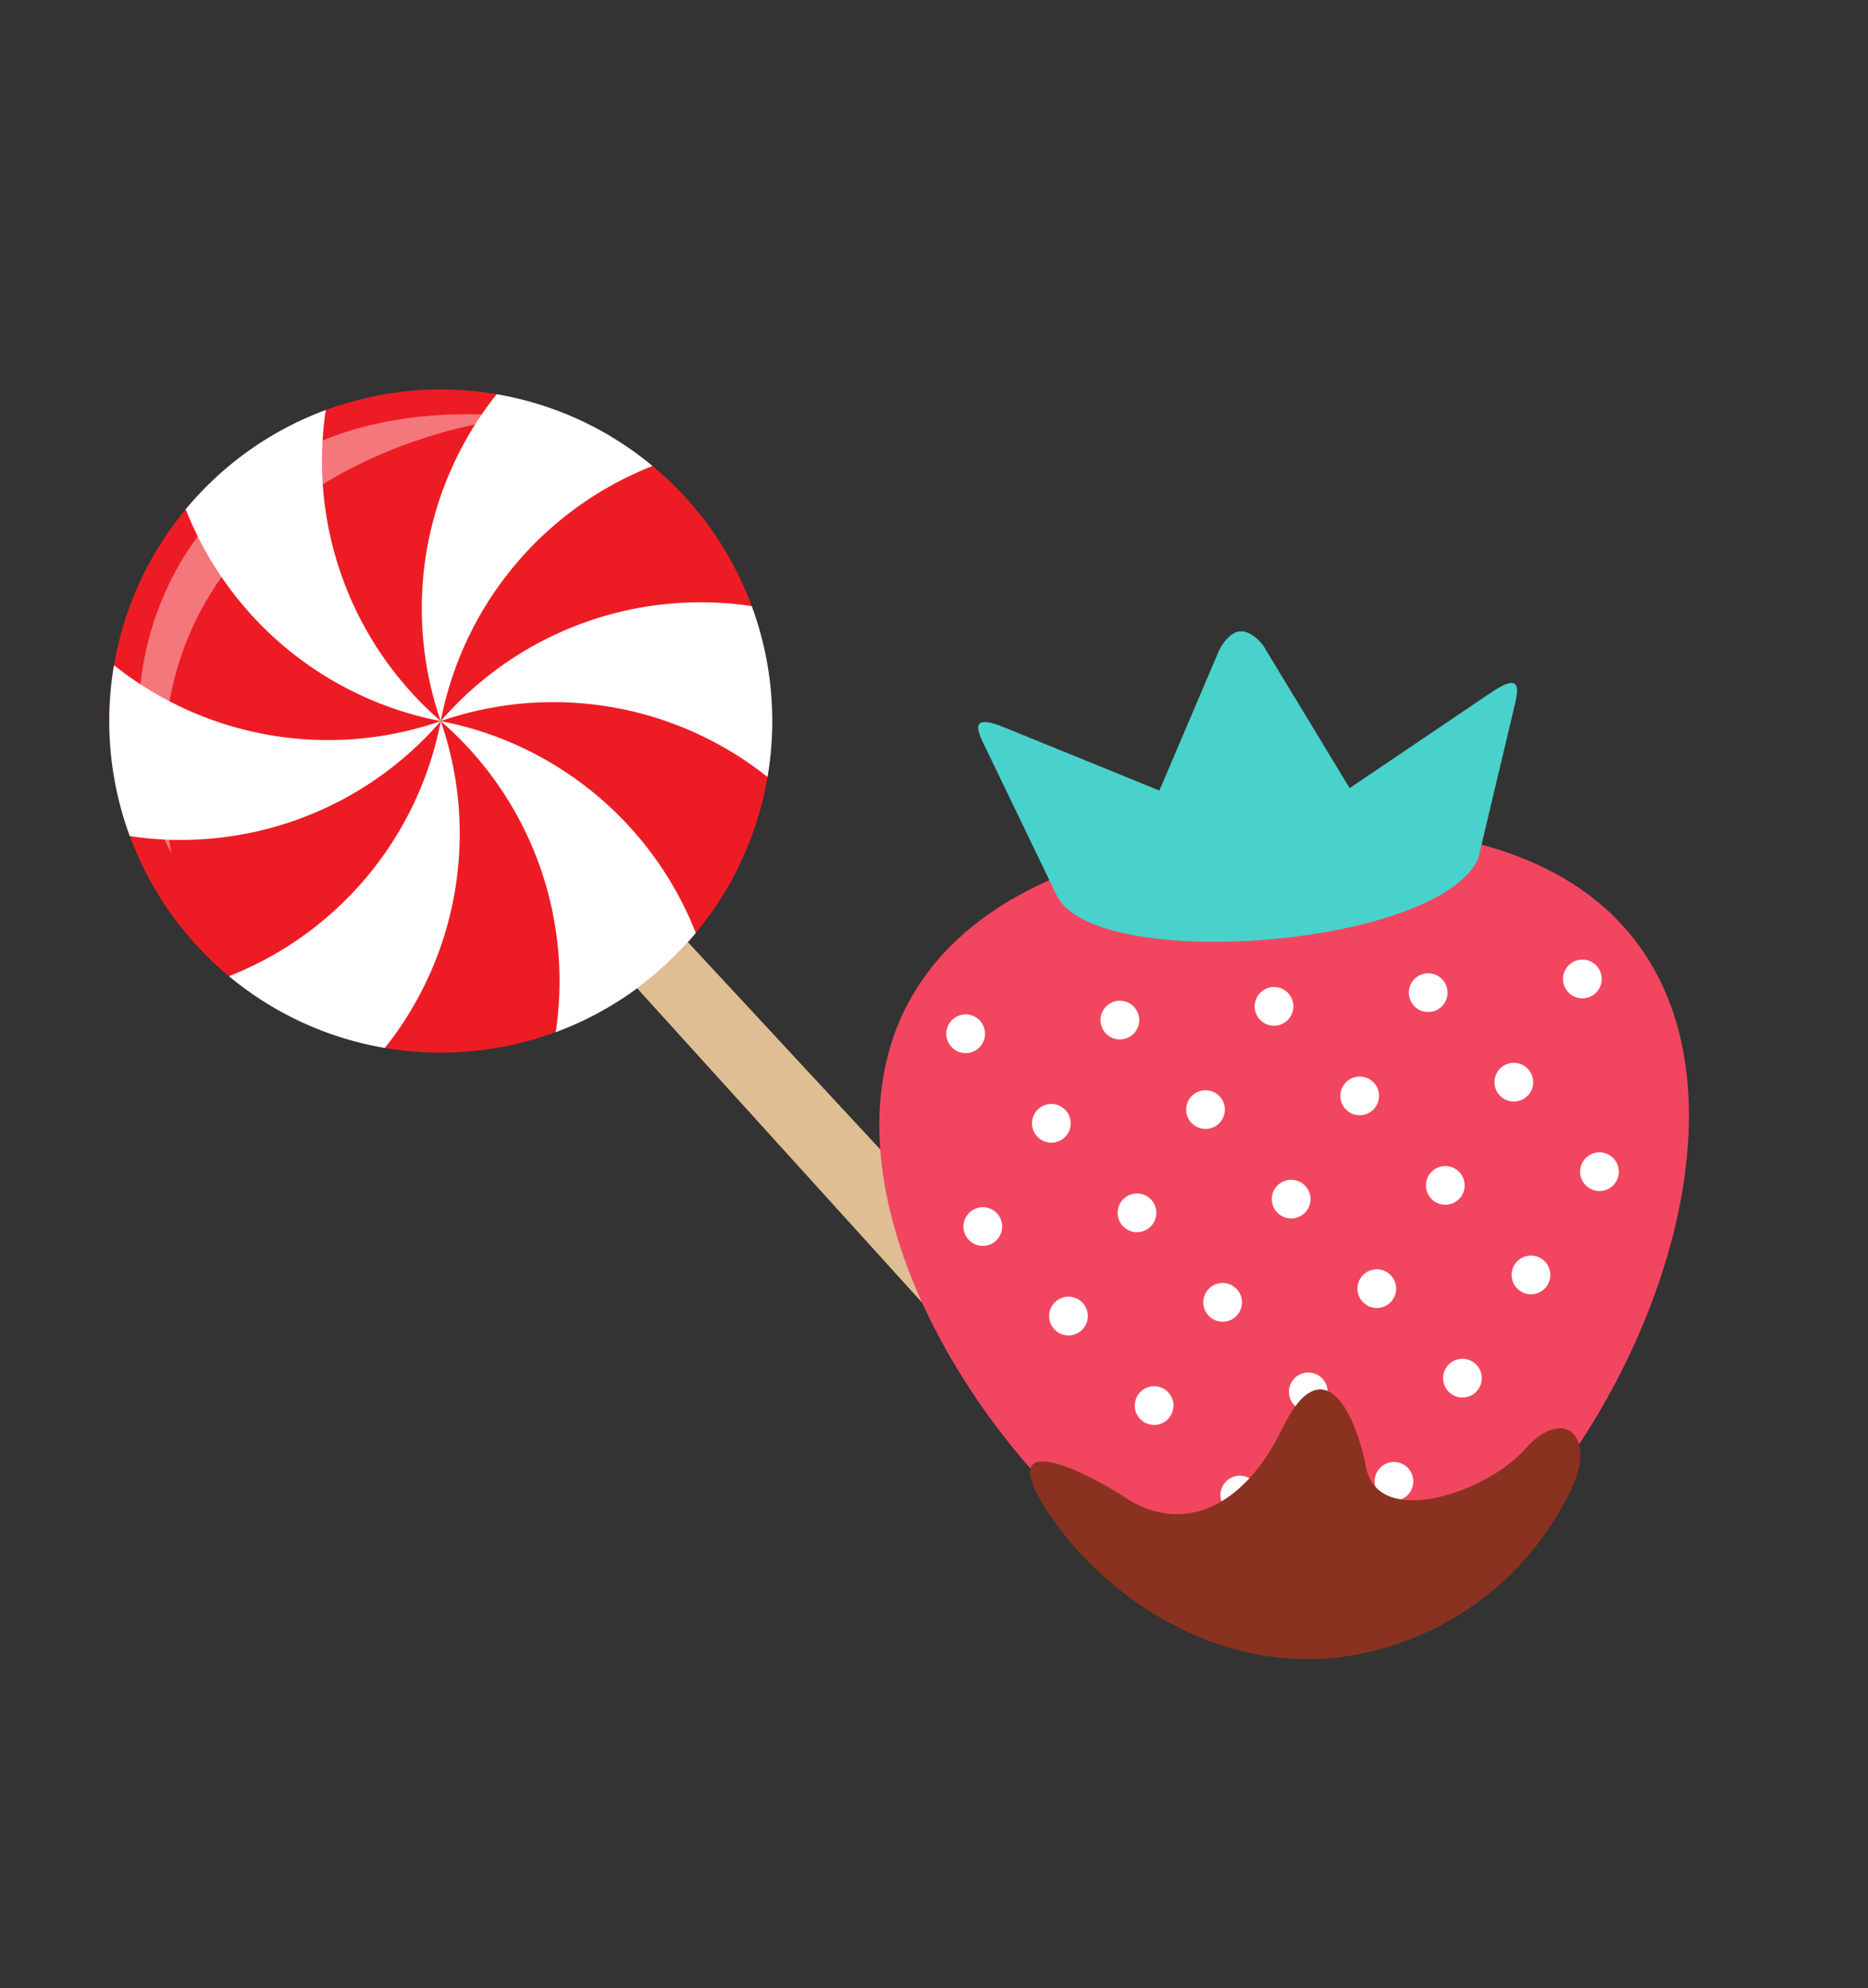 <svg xmlns="http://www.w3.org/2000/svg" xmlns:xlink="http://www.w3.org/1999/xlink" width="161.746" height="172.12" viewBox="0 0 161.746 172.12"><rect x="0" y="0" width="161.746" height="172.12" fill="#333333" stroke="none"/><defs><clipPath id="a"><rect width="114.891" height="136.339" fill="none"/></clipPath><clipPath id="c"><rect width="43.645" height="26.874" transform="translate(0)" fill="none"/></clipPath></defs><g transform="matrix(0.906, -0.423, 0.423, 0.906, 0, 48.555)"><g transform="translate(0 0)" clip-path="url(#a)"><g transform="translate(0)"><g clip-path="url(#a)"><path d="M80.544,105.11a7.374,7.374,0,0,0,3.591-.3,5.453,5.453,0,0,0,2.637-1.651L64.83,34.959l-5.412,1.779Z" transform="translate(-31.299 0)" fill="#dfbe93"/><path d="M81.271,37.3c.25.683,1.879.713,3.635.069s2.162-1.547,1.911-2.23-1.062-.889-2.819-.245S81.02,36.614,81.271,37.3" transform="translate(-53.232 0)" fill="#ead3aa"/><path d="M77.005,1.512A28.707,28.707,0,1,0,113.38,19.545,28.707,28.707,0,0,0,77.005,1.512" transform="translate(-57.458 0)" fill="#ed1c24" fill-rule="evenodd"/><path d="M86.174,40.969a29.772,29.772,0,0,0,25.961-12.253A29.773,29.773,0,0,1,95.779,52.308a28.539,28.539,0,0,1-9.605-11.339" transform="translate(-83.418 0)" fill="#fff" fill-rule="evenodd"/><path d="M91.194,12.358a29.775,29.775,0,0,0,23.6,16.358,29.769,29.769,0,0,1-28.615-2.37,28.83,28.83,0,0,1,5.019-13.988" transform="translate(-86.074 0)" fill="#fff" fill-rule="evenodd"/><path d="M98.484.1a29.77,29.77,0,0,0-2.371,28.616A29.771,29.771,0,0,1,83.858,2.752a29.325,29.325,0,0,1,3.085-1.24A28.6,28.6,0,0,1,98.484.1" transform="translate(-67.396 0)" fill="#fff" fill-rule="evenodd"/><path d="M86.175,16.462A29.771,29.771,0,0,0,60.214,28.716,29.764,29.764,0,0,1,76.572,5.123a28.557,28.557,0,0,1,9.6,11.339" transform="translate(-31.498 0)" fill="#fff" fill-rule="evenodd"/><path d="M81.153,45.073A29.767,29.767,0,0,0,57.561,28.717a29.763,29.763,0,0,1,28.613,2.371,28.812,28.812,0,0,1-5.021,13.985" transform="translate(-28.844 0)" fill="#fff" fill-rule="evenodd"/><path d="M73.866,57.331a29.774,29.774,0,0,0,2.372-28.615A29.781,29.781,0,0,1,88.492,54.678a29.324,29.324,0,0,1-3.085,1.24,28.6,28.6,0,0,1-11.541,1.413" transform="translate(-47.522 0)" fill="#fff" fill-rule="evenodd"/><g transform="translate(2.693 2.335)" opacity="0.4"><g transform="translate(0)"><g transform="translate(0)" clip-path="url(#c)"><g transform="translate(0)"><g transform="translate(0)" clip-path="url(#c)"><path d="M112.2,7.939c-6-2.489-35.474-9.073-43.6,21.27C67.522,12.359,86.668-7.6,112.2,7.939" transform="translate(-68.553 -2.335)" fill="#fff"/></g></g></g></g></g><path d="M43.667,67.313C-16.78,45.376-4,124.453,19.8,133.09s84.319-43.84,23.871-65.777" transform="translate(45.181 0)" fill="#f24660" fill-rule="evenodd"/><path d="M35.079,77.535l8.6-10.848c1.006-1.268,1.344-2.182-1.459-1.738L27.59,67.271,26.049,53.076c-.087-.805-.661-1.948-1.333-2.112-.622-.3-1.773.223-2.378.766l-9.766,8.761L2.725,49.865c-1.94-2.094-2.254-1.226-2.234.4L.673,64.937c.093,7.518,27.884,18.038,34.406,12.6" transform="translate(69.99 0)" fill="#49d1cc" fill-rule="evenodd"/><path d="M6.61,89.194a1.675,1.675,0,1,0,1,2.146,1.674,1.674,0,0,0-1-2.146" transform="translate(102.814 0)" fill="#fff" fill-rule="evenodd"/><path d="M19.209,84.621a1.675,1.675,0,1,0,1,2.146,1.676,1.676,0,0,0-1-2.146" transform="translate(77.617 0)" fill="#fff" fill-rule="evenodd"/><path d="M31.808,80.049a1.675,1.675,0,1,0,1,2.146,1.674,1.674,0,0,0-1-2.146" transform="translate(52.418 0)" fill="#fff" fill-rule="evenodd"/><path d="M44.407,75.477a1.675,1.675,0,1,0,1,2.146,1.674,1.674,0,0,0-1-2.146" transform="translate(27.22 0)" fill="#fff" fill-rule="evenodd"/><path d="M57.006,70.9a1.675,1.675,0,1,0,1,2.146,1.674,1.674,0,0,0-1-2.146" transform="translate(2.022 0)" fill="#fff" fill-rule="evenodd"/><path d="M15.768,94.782a1.675,1.675,0,1,0,1,2.146,1.674,1.674,0,0,0-1-2.146" transform="translate(84.498 0)" fill="#fff" fill-rule="evenodd"/><path d="M28.367,90.21a1.675,1.675,0,1,0,1,2.146,1.673,1.673,0,0,0-1-2.146" transform="translate(59.302 0)" fill="#fff" fill-rule="evenodd"/><path d="M40.965,85.638a1.675,1.675,0,1,0,1,2.146,1.675,1.675,0,0,0-1-2.146" transform="translate(34.104 0)" fill="#fff" fill-rule="evenodd"/><path d="M53.564,81.066a1.675,1.675,0,1,0,1,2.146,1.674,1.674,0,0,0-1-2.146" transform="translate(8.906 0)" fill="#fff" fill-rule="evenodd"/><path d="M12.326,104.942a1.675,1.675,0,1,0,1,2.146,1.676,1.676,0,0,0-1-2.146" transform="translate(91.382 0)" fill="#fff" fill-rule="evenodd"/><path d="M24.924,100.369a1.675,1.675,0,1,0,1,2.146,1.676,1.676,0,0,0-1-2.146" transform="translate(66.185 0)" fill="#fff" fill-rule="evenodd"/><path d="M37.523,95.8a1.675,1.675,0,1,0,1,2.146,1.676,1.676,0,0,0-1-2.146" transform="translate(40.987 0)" fill="#fff" fill-rule="evenodd"/><path d="M50.122,91.225a1.675,1.675,0,1,0,1,2.146,1.674,1.674,0,0,0-1-2.146" transform="translate(15.79 0)" fill="#fff" fill-rule="evenodd"/><path d="M62.721,86.653a1.675,1.675,0,1,0,1,2.146,1.674,1.674,0,0,0-1-2.146" transform="translate(-9.408 0)" fill="#fff" fill-rule="evenodd"/><path d="M21.483,110.53a1.675,1.675,0,1,0,1,2.147,1.674,1.674,0,0,0-1-2.147" transform="translate(73.068 0)" fill="#fff" fill-rule="evenodd"/><path d="M34.082,105.958a1.675,1.675,0,1,0,1,2.146,1.674,1.674,0,0,0-1-2.146" transform="translate(47.87 0)" fill="#fff" fill-rule="evenodd"/><path d="M46.68,101.385a1.675,1.675,0,1,0,1,2.146,1.677,1.677,0,0,0-1-2.146" transform="translate(22.674 0)" fill="#fff" fill-rule="evenodd"/><path d="M59.278,96.813a1.675,1.675,0,1,0,1,2.146,1.676,1.676,0,0,0-1-2.146" transform="translate(-2.523 0)" fill="#fff" fill-rule="evenodd"/><path d="M30.64,116.118a1.675,1.675,0,1,0,1,2.146,1.676,1.676,0,0,0-1-2.146" transform="translate(54.754 0)" fill="#fff" fill-rule="evenodd"/><path d="M43.238,111.546a1.675,1.675,0,1,0,1,2.146,1.676,1.676,0,0,0-1-2.146" transform="translate(29.557 0)" fill="#fff" fill-rule="evenodd"/><path d="M55.837,106.974a1.675,1.675,0,1,0,1,2.146,1.676,1.676,0,0,0-1-2.146" transform="translate(4.36 0)" fill="#fff" fill-rule="evenodd"/><path d="M48.78,126.816a1.675,1.675,0,1,0,1,2.146,1.675,1.675,0,0,0-1-2.146" transform="translate(18.474 0)" fill="#fff" fill-rule="evenodd"/><path d="M39.8,121.706a1.675,1.675,0,1,0,1,2.146,1.674,1.674,0,0,0-1-2.146" transform="translate(36.44 0)" fill="#fff" fill-rule="evenodd"/><path d="M52.4,117.134a1.675,1.675,0,1,0,1,2.146,1.674,1.674,0,0,0-1-2.146" transform="translate(11.242 0)" fill="#fff" fill-rule="evenodd"/><path d="M65.373,130.411c4.03-3.25,2.492-6.87-2.123-4.861s-14.441.9-13.147-4.363.812-10.984-5.129-6.157c-6.093,4.949-11.808,4.578-14.837-.27-2.977-4.762-8.093-10.317-6.54-1.146,1.278,7.547,6.534,17.51,16.839,21.249a25.753,25.753,0,0,0,24.937-4.452" transform="translate(23.885 0)" fill="#8a321f" fill-rule="evenodd"/></g></g></g></g></svg>
